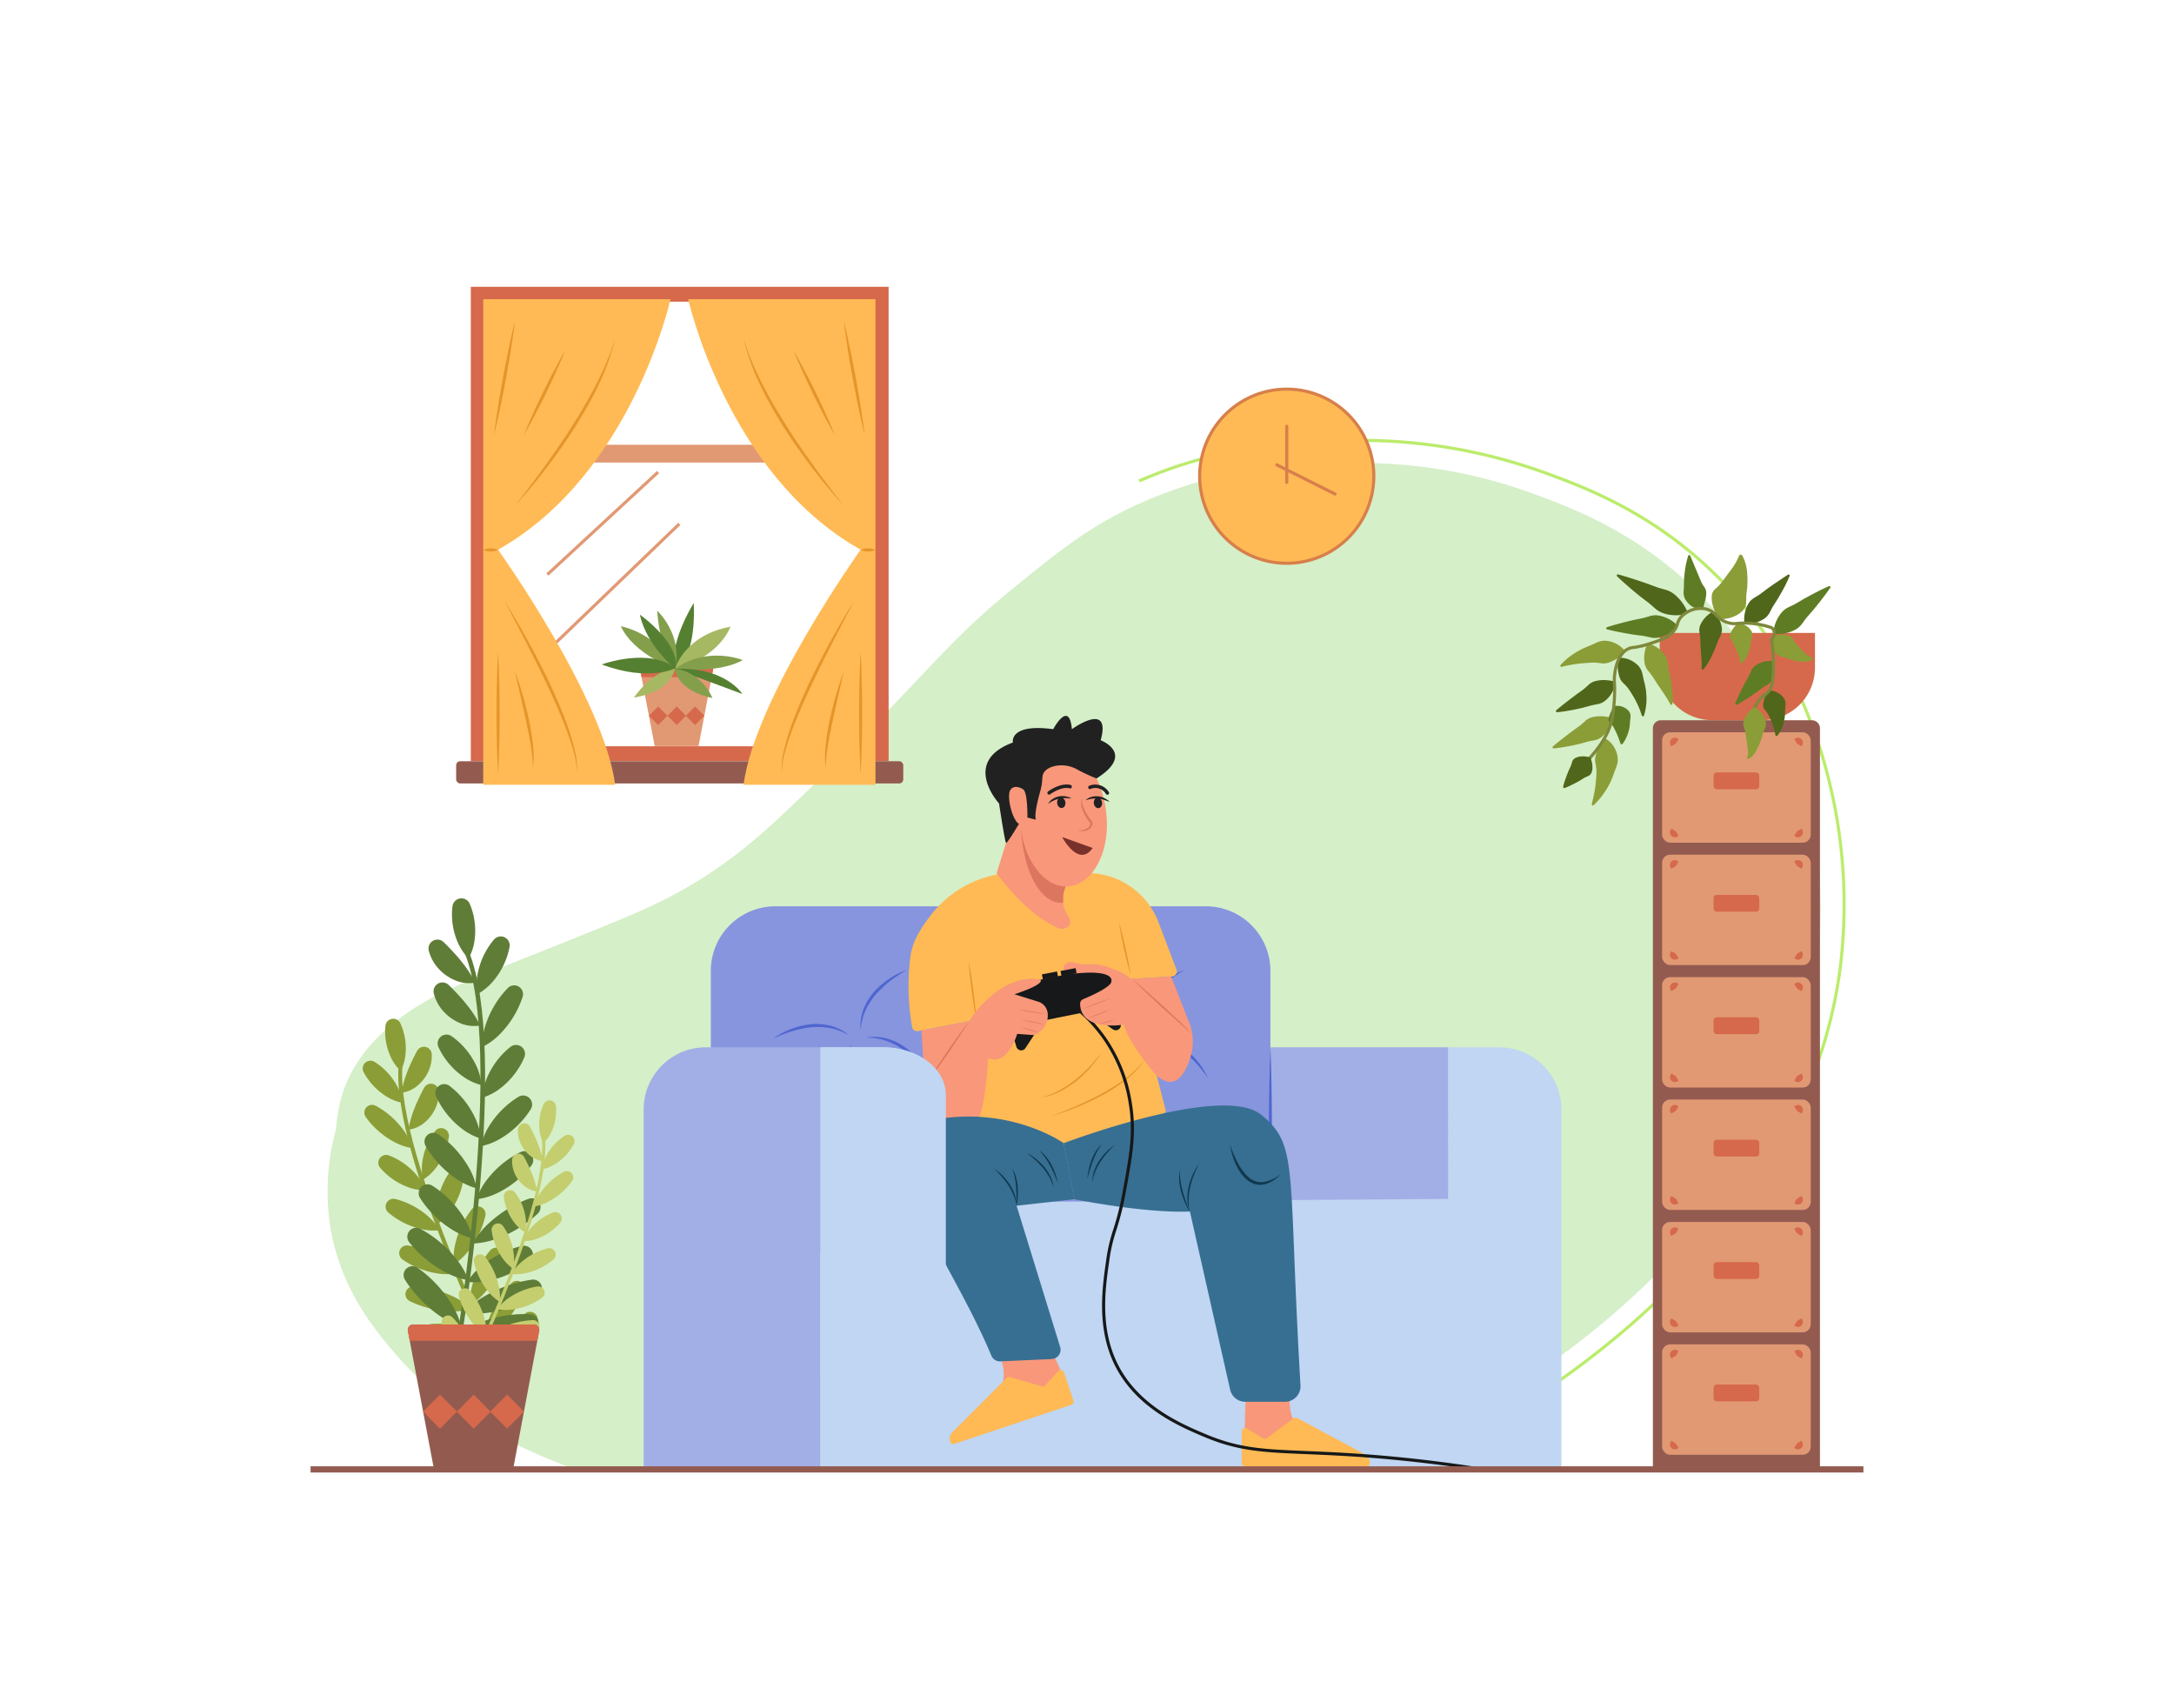 <svg xmlns="http://www.w3.org/2000/svg" data-name="Layer 1" viewBox="0 0 700 550" id="boy-playing-video-game"><path fill="#d5efc8" d="M427.841,473.656c16.25-5.08,30.83-10.27,48.37-20.12,18.09-10.16,98.45-58.51,108.9-142.19a159.615,159.615,0,0,0-6.66-68.16c-3.23-9.47-9.93-28.49-26.84-47.3-20.7-23.04-44.32-31.97-58.17-37.02-29.14-10.63-53.58-10.07-65.22-9.69-12.56.41-34.73,1.33-59.93,12.34-16.44,7.18-26.66,15.37-41.72,27.61-23.86,19.41-27,27.49-68.74,67.57-11.46,11-20.88,19.67-35.26,28.21-9.97,5.92-18.03,9.23-32.9,15.27-36.55,14.85-46.957,17.857-58.917,26.217-23.26,16.27-21.753,34.013-22.753,37.833a75.127,75.127,0,0,0-1.77,29.97c3.05,20.07,13.86,33.19,20.57,41.13a113.098,113.098,0,0,0,32.9,26.44,210.247,210.247,0,0,0,26.96,11.89Z"></path><path fill="#bbec6c" d="M479.432,459.47l-.49-.871C502.843,445.172,581.64,394.839,592.121,310.863a166.329,166.329,0,0,0-6.914-70.772c-2.977-8.731-9.948-29.178-27.848-49.096C535.438,166.604,510.414,157.476,496.969,152.573a174.055,174.055,0,0,0-67.747-10.068c-12.425.404-35.551,1.156-62.243,12.811l-.4-.916c26.868-11.731,51.009-12.517,62.61-12.895a175.025,175.025,0,0,1,68.122,10.129c13.526,4.934,38.704,14.117,60.792,38.693C576.139,210.396,583.157,230.979,586.154,239.768a167.399,167.399,0,0,1,6.959,71.218C582.574,395.428,503.436,445.987,479.432,459.47Z"></path><path fill="#935b50" d="M532.208,234.481V472.416H586V234.481a2.581,2.581,0,0,0-2.581-2.581H534.789A2.581,2.581,0,0,0,532.208,234.481Z"></path><rect width="47.855" height="35.543" x="535.176" y="275.186" fill="#e19974" rx="2.581"></rect><rect width="47.855" height="35.543" x="535.176" y="235.772" fill="#e19974" rx="2.581"></rect><path fill="#d6694b" d="M579.992 266.804a1.595 1.595 0 11-2.253 2.253 9.559 9.559 0 00.561-.898 2.028 2.028 0 01.325-.469C578.867 267.444 579.181 267.372 579.992 266.804zM577.739 238.029a1.595 1.595 0 112.253 2.253 9.543 9.543 0 00-.898-.561 2.03 2.03 0 01-.469-.325C578.379 239.154 578.306 238.84 577.739 238.029zM538.216 240.283a1.595 1.595 0 112.253-2.253 9.542 9.542 0 00-.561.898 2.031 2.031 0 01-.325.469C539.341 239.642 539.027 239.715 538.216 240.283zM540.469 269.057a1.595 1.595 0 11-2.253-2.253 9.487 9.487 0 00.898.561 2.027 2.027 0 01.469.325C539.829 267.932 539.902 268.246 540.469 269.057zM579.992 306.219a1.595 1.595 0 11-2.253 2.253 9.559 9.559 0 00.561-.898 2.029 2.029 0 01.325-.469C578.867 306.859 579.181 306.786 579.992 306.219zM577.739 277.444a1.595 1.595 0 112.253 2.253 9.543 9.543 0 00-.898-.561 2.03 2.03 0 01-.469-.325C578.379 278.569 578.306 278.255 577.739 277.444zM538.216 279.697a1.595 1.595 0 112.253-2.253 9.556 9.556 0 00-.561.898 2.029 2.029 0 01-.325.469C539.341 279.057 539.027 279.13 538.216 279.697zM540.469 308.472a1.595 1.595 0 11-2.253-2.253 9.541 9.541 0 00.898.561 2.03 2.03 0 01.469.325C539.829 307.347 539.902 307.661 540.469 308.472z"></path><rect width="47.855" height="35.543" x="535.176" y="314.601" fill="#e19974" rx="2.581"></rect><rect width="47.855" height="35.543" x="535.176" y="354.016" fill="#e19974" rx="2.581"></rect><rect width="47.855" height="35.543" x="535.176" y="393.431" fill="#e19974" rx="2.581"></rect><rect width="47.855" height="35.543" x="535.176" y="432.846" fill="#e19974" rx="2.581"></rect><rect width="14.713" height="5.421" x="551.747" y="248.703" fill="#d6694b" rx="1"></rect><rect width="14.713" height="5.421" x="551.747" y="327.533" fill="#d6694b" rx="1"></rect><rect width="14.713" height="5.421" x="551.747" y="366.948" fill="#d6694b" rx="1"></rect><rect width="14.713" height="5.421" x="551.747" y="445.778" fill="#d6694b" rx="1"></rect><rect width="14.713" height="5.421" x="551.747" y="406.363" fill="#d6694b" rx="1"></rect><rect width="14.713" height="5.421" x="551.747" y="288.118" fill="#d6694b" rx="1"></rect><path fill="#d6694b" d="M579.992 345.633a1.595 1.595 0 11-2.253 2.253 9.546 9.546 0 00.561-.898 2.028 2.028 0 01.325-.469C578.867 346.274 579.181 346.201 579.992 345.633zM577.739 316.859a1.595 1.595 0 112.253 2.253 9.489 9.489 0 00-.898-.561 2.027 2.027 0 01-.469-.325C578.379 317.984 578.306 317.67 577.739 316.859zM538.216 319.112a1.595 1.595 0 112.253-2.253 9.556 9.556 0 00-.561.898 2.028 2.028 0 01-.325.469C539.341 318.472 539.027 318.545 538.216 319.112zM540.469 347.887a1.595 1.595 0 11-2.253-2.253 9.541 9.541 0 00.898.561 2.03 2.03 0 01.469.325C539.829 346.762 539.902 347.076 540.469 347.887zM579.992 385.048a1.595 1.595 0 11-2.253 2.253 9.559 9.559 0 00.561-.898 2.028 2.028 0 01.325-.469C578.867 385.689 579.181 385.616 579.992 385.048zM577.739 356.274a1.595 1.595 0 112.253 2.253 9.543 9.543 0 00-.898-.561 2.03 2.03 0 01-.469-.325C578.379 357.399 578.306 357.085 577.739 356.274zM538.216 358.527a1.595 1.595 0 112.253-2.253 9.543 9.543 0 00-.561.898 2.031 2.031 0 01-.325.469C539.341 357.887 539.027 357.959 538.216 358.527zM540.469 387.302a1.595 1.595 0 11-2.253-2.253 9.487 9.487 0 00.898.561 2.026 2.026 0 01.469.325C539.829 386.177 539.902 386.491 540.469 387.302zM579.992 463.878a1.595 1.595 0 11-2.253 2.253 9.559 9.559 0 00.561-.898 2.028 2.028 0 01.325-.469C578.867 464.518 579.181 464.446 579.992 463.878zM577.739 435.104a1.595 1.595 0 112.253 2.253 9.524 9.524 0 00-.898-.561 2.023 2.023 0 01-.469-.325C578.379 436.228 578.306 435.915 577.739 435.104zM538.216 437.357a1.595 1.595 0 112.253-2.253 9.556 9.556 0 00-.561.898 2.028 2.028 0 01-.325.469C539.341 436.717 539.027 436.789 538.216 437.357zM540.469 466.131A1.595 1.595 0 11538.216 463.878a9.523 9.523 0 00.898.561 2.023 2.023 0 01.469.325C539.829 465.007 539.902 465.32 540.469 466.131zM579.992 424.463a1.595 1.595 0 11-2.253 2.253 9.543 9.543 0 00.561-.898 2.03 2.03 0 01.325-.469C578.867 425.104 579.181 425.031 579.992 424.463zM577.739 395.689a1.595 1.595 0 112.253 2.253 9.544 9.544 0 00-.898-.561 2.026 2.026 0 01-.469-.325C578.379 396.814 578.306 396.5 577.739 395.689zM538.216 397.942a1.595 1.595 0 112.253-2.253 9.556 9.556 0 00-.561.898 2.025 2.025 0 01-.325.469C539.341 397.302 539.027 397.374 538.216 397.942zM540.469 426.716a1.595 1.595 0 11-2.253-2.253 9.541 9.541 0 00.898.561 2.03 2.03 0 01.469.325C539.829 425.592 539.902 425.905 540.469 426.716z"></path><path fill="#8795de" d="M249.675,291.792H388.252a20.803,20.803,0,0,1,20.803,20.803v90.089a0,0,0,0,1,0,0H228.872a0,0,0,0,1,0,0V312.595A20.803,20.803,0,0,1,249.675,291.792Z"></path><rect width="57.298" height="57.298" x="409.055" y="337.198" fill="#a2aee6"></rect><path fill="#4f66d0" d="M409.055 337.198c.206 4.775.303 9.55.383 14.324.082 4.775.075 9.55.117 14.324-.039 4.775-.035 9.55-.115 14.325l-.14 7.162c-.083 2.387-.132 4.775-.245 7.162-.113-2.387-.162-4.775-.245-7.162l-.139-7.162c-.08-4.775-.076-9.55-.115-14.325.042-4.775.034-9.55.117-14.324C408.752 346.748 408.849 341.973 409.055 337.198zM381.61 312.248c-.943.526-1.871 1.062-2.755 1.669a31.167 31.167 0 00-2.613 1.842 33.859 33.859 0 00-4.646 4.305 22.631 22.631 0 00-3.428 5.26l-.602 1.463c-.181.495-.277 1.017-.426 1.526l-.224.768-.117.789c-.071.529-.154 1.06-.246 1.596a15.475 15.475 0 01.902-6.434 18.731 18.731 0 013.387-5.626 25.134 25.134 0 014.955-4.272A24.631 24.631 0 01381.61 312.248zM389.034 347.221c-.613-.889-1.234-1.762-1.923-2.584a31.185 31.185 0 00-2.082-2.426 33.852 33.852 0 00-4.727-4.216 22.632 22.632 0 00-5.562-2.913l-1.513-.46c-.51-.133-1.038-.179-1.56-.279l-.786-.15-.797-.041c-.533-.02-1.07-.053-1.612-.094a15.474 15.474 0 016.491.288 18.73 18.73 0 015.922 2.838 25.131 25.131 0 014.723 4.527A24.63 24.63 0 01389.034 347.221zM338.365 334.433a24.632 24.632 0 015.714-3.077 25.132 25.132 0 016.349-1.577 18.73 18.73 0 016.548.484 15.476 15.476 0 015.774 2.979c-.491-.234-.973-.473-1.445-.721l-.712-.36-.756-.261c-.502-.173-.983-.396-1.492-.534l-1.542-.353a22.632 22.632 0 00-6.274-.239 33.854 33.854 0 00-6.198 1.306 31.154 31.154 0 00-3.013 1.069C340.313 333.519 339.339 333.967 338.365 334.433zM362.628 360.693a24.635 24.635 0 01-2.521-5.98A25.132 25.132 0 01359.14 348.243a18.726 18.726 0 011.104-6.473 15.474 15.474 0 013.514-5.465c-.28.467-.563.924-.855 1.37l-.427.674-.332.728c-.22.483-.487.941-.673 1.435l-.498 1.501a22.63 22.63 0 00-.834 6.223 33.854 33.854 0 00.712 6.294 31.198 31.198 0 00.778 3.101C361.902 358.668 362.257 359.679 362.628 360.693zM292.137 312.248c-.943.526-1.871 1.062-2.755 1.669a31.148 31.148 0 00-2.613 1.842 33.851 33.851 0 00-4.646 4.305 22.634 22.634 0 00-3.428 5.26l-.602 1.463c-.181.495-.277 1.017-.426 1.526l-.224.768-.117.789c-.071.529-.154 1.06-.246 1.596a15.473 15.473 0 01.902-6.434 18.728 18.728 0 013.387-5.626 25.136 25.136 0 014.955-4.272A24.634 24.634 0 01292.137 312.248zM299.562 347.221c-.613-.889-1.234-1.762-1.923-2.584a31.158 31.158 0 00-2.082-2.426 33.846 33.846 0 00-4.727-4.216 22.63 22.63 0 00-5.562-2.913l-1.513-.46c-.51-.133-1.039-.179-1.56-.279l-.786-.15-.797-.041c-.533-.02-1.07-.053-1.612-.094a15.475 15.475 0 016.491.288 18.73 18.73 0 015.922 2.838 25.131 25.131 0 014.723 4.527A24.639 24.639 0 01299.562 347.221zM248.893 334.433a24.631 24.631 0 015.714-3.077 25.134 25.134 0 016.349-1.577 18.73 18.73 0 016.549.484 15.476 15.476 0 015.774 2.979c-.491-.234-.973-.473-1.445-.721l-.712-.36-.756-.261c-.502-.173-.983-.396-1.492-.534l-1.542-.353a22.632 22.632 0 00-6.274-.239 33.855 33.855 0 00-6.198 1.306 31.144 31.144 0 00-3.013 1.069C250.84 333.519 249.867 333.967 248.893 334.433zM273.156 360.693a24.634 24.634 0 01-2.521-5.98 25.131 25.131 0 01-.968-6.47 18.729 18.729 0 011.104-6.473 15.476 15.476 0 013.514-5.465c-.28.467-.563.924-.855 1.37l-.427.674-.332.728c-.22.483-.487.941-.673 1.435l-.498 1.501a22.64 22.64 0 00-.834 6.223 33.853 33.853 0 00.712 6.294 31.193 31.193 0 00.778 3.101C272.43 358.668 272.784 359.679 273.156 360.693z"></path><path fill="#a2aee6" d="M227.271,337.198H264.188a0,0,0,0,1,0,0v136.218a0,0,0,0,1,0,0H207.25a0,0,0,0,1,0,0V357.218A20.02,20.02,0,0,1,227.271,337.198Z"></path><path fill="#c0d6f2" d="M304.549,473.416H264.188v-136.218h20.341a20.02,20.02,0,0,1,20.02,20.02v29.905l161.852-1.107-.048-48.819h16.377a20.02,20.02,0,0,1,20.02,20.02V473.416Z"></path><circle cx="414.318" cy="153.324" r="28.034" fill="#ffba55"></circle><path fill="#d77f4a" d="M414.318,181.859a28.534,28.534,0,1,1,28.533-28.534A28.567,28.567,0,0,1,414.318,181.859Zm0-56.068a27.534,27.534,0,1,0,27.533,27.534A27.565,27.565,0,0,0,414.318,125.79Z"></path><path fill="#d77f4a" d="M414.318,155.825a.5.5,0,0,1-.5-.5V137.248a.5.5,0,0,1,1,0v18.077A.5.5,0,0,1,414.318,155.825Z"></path><path fill="#d77f4a" d="M429.872,159.565a.499.499,0,0,1-.225-.053l-18.757-9.407a.5.5,0,0,1,.449-.895l18.757,9.407a.5.5,0,0,1-.225.947Z"></path><path fill="#f9977a" d="M401.139,449.108s-1.027,19.717.581,20.234,41.154,1.033,33.768-1.919l-12.2-4.148a11.726,11.726,0,0,1-7.895-9.957l-.653-6.66Z"></path><path fill="#ffba55" d="M441.08 471.13v-.078a3.237 3.237 0 00-1.78-2.89l-21.705-11.643a1.079 1.079 0 00-1.348.315l-8.075 6.01a1.079 1.079 0 01-1.418.277l-5.3-3.18a1.079 1.079 0 00-1.634.925v10.264a1.079 1.079 0 001.079 1.079h39.102A1.079 1.079 0 00441.08 471.13zM323.44 281.195a35.173 35.173 0 00-23.828 13.605c-3.012 3.899-5.709 8.048-6.437 12.92a75.047 75.047 0 00.511 22.898 1.641 1.641 0 001.926 1.355l18.763-3.608.981 32.572s42.971 22.369 60.042-3.139L364.515 315.149l12.872-.746a1.635 1.635 0 001.434-2.213l-5.726-15.07a24.688 24.688 0 00-19.253-15.752q-.396-.06-.784-.107l-11.213-1.362z"></path><path fill="#e6952a" d="M314.375 328.364c-.319-1.561-.578-3.129-.828-4.698-.252-1.569-.455-3.145-.684-4.717-.186-1.578-.395-3.153-.559-4.734-.164-1.581-.319-3.163-.413-4.753.319 1.56.578 3.129.829 4.698.25 1.57.455 3.145.683 4.717.184 1.578.396 3.153.558 4.734C314.125 325.192 314.279 326.774 314.375 328.364zM364.018 313.844c-.42-1.387-.783-2.788-1.136-4.19-.354-1.402-.661-2.815-.994-4.221-.29-1.416-.603-2.827-.871-4.248-.268-1.421-.527-2.844-.727-4.28.421 1.387.783 2.788 1.137 4.19.353 1.402.662 2.814.993 4.222.288 1.417.603 2.827.87 4.249C363.558 310.985 363.817 312.408 364.018 313.844zM334.921 353.414a23.234 23.234 0 005.946-2.24 34.008 34.008 0 005.305-3.479 42.341 42.341 0 004.672-4.312c.748-.755 1.408-1.592 2.12-2.384l2.003-2.497q-.874 1.341-1.792 2.662c-.674.831-1.303 1.703-2.02 2.501a30.729 30.729 0 01-2.229 2.323c-.76.761-1.588 1.447-2.416 2.135a31.09 31.09 0 01-5.456 3.426A19.038 19.038 0 01334.921 353.414zM338.086 359.494c1.449-.503 2.876-1.063 4.294-1.641 1.423-.565 2.837-1.152 4.235-1.775 2.801-1.229 5.571-2.536 8.235-4.032a55.115 55.115 0 007.705-4.928l.914-.688.858-.755a18.705 18.705 0 001.673-1.557c.515-.56 1.081-1.082 1.557-1.678l1.366-1.847a24.919 24.919 0 01-6.109 6.854 51.168 51.168 0 01-7.703 5.076 81.795 81.795 0 01-8.333 3.939A83.86 83.86 0 01338.086 359.494z"></path><path fill="#376f92" d="M342.499,368.065s51.016-19.36,63.574-9.157c12.256,9.958,8.528,16.816,12.669,87.115a5.005,5.005,0,0,1-4.991,5.302H400.968a5,5,0,0,1-4.853-3.797l-12.986-57.474s-11.777.939-37.229-3.937Z"></path><path fill="#161819" d="M479.037,473.909c-10.373-1.706-21.02-3.066-31.646-4.043-11.284-1.036-19.948-1.396-26.91-1.686-13.562-.563-21.749-.903-32.758-5.552-8.051-3.399-23.035-9.727-29.545-24.741-4.985-11.501-3.234-23.598-1.956-32.43a52.13,52.13,0,0,1,2.244-9.605,92.01,92.01,0,0,0,3.166-12.935c2.029-11.127,3.369-18.478,1.792-27.705a49.388,49.388,0,0,0-8.078-20.439,47.963,47.963,0,0,0-14.728-13.777l.518-.855a48.984,48.984,0,0,1,15.032,14.062,50.376,50.376,0,0,1,8.242,20.842c1.606,9.401.254,16.821-1.794,28.053a92.955,92.955,0,0,1-3.197,13.056,51.369,51.369,0,0,0-2.207,9.446c-1.262,8.716-2.989,20.649,1.884,31.89,6.351,14.648,21.095,20.874,29.016,24.218,10.843,4.578,18.503,4.896,32.41,5.475,6.974.29,15.651.65,26.961,1.688,10.649.979,21.32,2.342,31.716,4.053Z"></path><path fill="#f9977a" d="M335.946,429.402s10.571,21.148,9.102,22.297-44.232,15.663-37.705,9.787l11.059-8.953a12.947,12.947,0,0,0,4.381-13.33l-1.864-7.15Z"></path><path fill="#161819" d="M360.895,329.918l-.471-6.257.113-.023-.519-5.591c-.821-4.33-5.328-6.567-9.536-5.72l-19.927,4.009a7.984,7.984,0,0,0-6.133,9.372l.949,5.005,1.895,6.293a1.612,1.612,0,0,0,2.905.445l5.863-8.883,14.14-2.845,8.183,5.712A1.632,1.632,0,0,0,360.895,329.918Z"></path><path fill="#10394f" d="M351.683 380.713a11.434 11.434 0 01.581-3.596 14.588 14.588 0 011.59-3.302 18.385 18.385 0 012.287-2.854 16.293 16.293 0 012.798-2.325 30.033 30.033 0 00-4.627 5.473 19.727 19.727 0 00-1.656 3.151A17.371 17.371 0 00351.683 380.713zM354.967 368.313a10.94 10.94 0 00-1.732 2.505 24.139 24.139 0 00-1.243 2.777c-.38.943-.677 1.919-1 2.889l-.868 2.957c.041-.515.116-1.025.173-1.541l.29-1.524a21.404 21.404 0 01.897-2.978 14.919 14.919 0 011.391-2.792A7.604 7.604 0 01354.967 368.313zM383.027 390.092a13.137 13.137 0 01-.718-4.04 17.764 17.764 0 01.445-4.103 22.935 22.935 0 011.34-3.895 18.902 18.902 0 012.067-3.541 35.129 35.129 0 00-1.681 3.703 27.428 27.428 0 00-1.196 3.856 20.103 20.103 0 00-.558 3.983A19.024 19.024 0 00383.027 390.092z"></path><path fill="#10394f" d="M380.059,376.729a12.024,12.024,0,0,0,.056,3.437,26.234,26.234,0,0,0,.702,3.364c.281,1.114.659,2.201,1.014,3.299l1.196,3.264c-.298-.5-.564-1.017-.849-1.527l-.738-1.585a24.892,24.892,0,0,1-1.149-3.31,17.176,17.176,0,0,1-.591-3.464A8.716,8.716,0,0,1,380.059,376.729Z"></path><path fill="#f9977a" d="M296.69,331.765l1.167,18.393c.54,7.38,2,12.928,6.75,11.43l10.705-2.094-2.18-30.891Z"></path><path fill="#f9977a" d="M300.902 360.478L299.033 347.737l14.099-20.551s9.565-14.128 21.788-11.773c0 0 2.354 1.16-8.279 4.709l7.603 2.363a4.422 4.422 0 013.125 4.149 6.634 6.634 0 01-4.551 6.634l-5.291-.392s-3.145 10.726-9.326 7.718c0 0-.774 14.318-2.889 18.899zM377.093 314.403l-12.872.746c-2.001-1.832-5.907-3.289-8.488-4.108a13.315 13.315 0 00-4.612-.602 12.944 12.944 0 01-5.277-.535 2.787 2.787 0 00-2.95.725 2.501 2.501 0 00.031 3.215c16.695-2.355 14.912 2.158 14.912 2.158 0 1.754-6.606 4.673-9.083 5.706a1.577 1.577 0 00-.968 1.474c.15 9.115 14.074 6.718 14.074 6.718 1.472 5.854 10.179 16.057 10.179 16.057 6.274 5.784 9.647-.205 11.329-5.804a16.947 16.947 0 00-.972-12.186z"></path><path fill="#dd765e" d="M327.325 324.954c1.69.175 3.365.441 5.041.7 1.671.287 3.344.567 5.002.939-1.69-.174-3.365-.441-5.041-.7C330.656 325.605 328.983 325.325 327.325 324.954zM328.699 328.364c1.351.158 2.684.408 4.018.65 1.329.27 2.66.532 3.972.887-1.351-.157-2.683-.407-4.018-.65C331.342 328.981 330.012 328.718 328.699 328.364zM328.699 330.718c.992.184 1.959.457 2.927.724.961.293 1.923.579 2.86.956-.993-.183-1.959-.457-2.927-.724C330.598 331.381 329.636 331.094 328.699 330.718zM348.312 324.954c1.535-.702 3.104-1.317 4.67-1.939 1.576-.596 3.15-1.199 4.757-1.714-1.535.703-3.104 1.317-4.67 1.939C351.493 323.835 349.919 324.438 348.312 324.954zM350.124 327.895c1.233-.583 2.5-1.08 3.764-1.583 1.274-.477 2.546-.961 3.851-1.358-1.233.584-2.5 1.08-3.764 1.583C352.7 327.014 351.429 327.498 350.124 327.895zM353.931 329.713c.808-.321 1.641-.553 2.472-.791.838-.211 1.674-.43 2.535-.558-.808.322-1.641.553-2.472.791C355.628 329.366 354.792 329.584 353.931 329.713zM364.515 315.149c1.706 1.411 3.371 2.865 5.031 4.326l4.933 4.433 4.848 4.526c1.6 1.526 3.195 3.058 4.748 4.635-1.707-1.41-3.372-2.865-5.032-4.326l-4.932-4.434-4.847-4.527C367.663 318.257 366.069 316.725 364.515 315.149zM299.033 347.737c.989-1.64 2.027-3.247 3.073-4.848 1.045-1.602 2.13-3.176 3.193-4.766l3.297-4.694c1.118-1.552 2.243-3.099 3.418-4.611-.988 1.641-2.027 3.247-3.072 4.848l-3.193 4.765c-1.1 1.564-2.179 3.143-3.297 4.694C301.333 344.677 300.207 346.224 299.033 347.737z"></path><path fill="#f9977a" d="M324.487,269.654,320.886,281.16s9.095,12.957,19.789,17.632a2.98,2.98,0,0,0,3.445-.678c.931-1.073.444-2.155-.481-3.648a9.247,9.247,0,0,1-.945-7.768l.886-2.688-14.308-20.753Z"></path><path fill="#dd765e" d="M329.272,263.258s-.453,4.386-.42,4.869c.812,11.717,5.793,23.069,13.456,22.538.049-.003-.003-2.453.046-2.457a9.147,9.147,0,0,1,.35-1.537l.877-2.66Z"></path><path fill="#f9977a" d="M356.347,263.214c.812,11.717-4.742,21.646-12.405,22.177s-14.533-8.537-15.345-20.254,4.912-20.485,12.405-22.177C349.315,241.084,355.536,251.497,356.347,263.214Z"></path><path fill="#f9977a" d="M332.172,258.264c.934,3.601.08,6.938-1.909,7.454s-4.357-1.985-5.291-5.586-2.034-7.071-.046-7.587S331.238,254.664,332.172,258.264Z"></path><ellipse cx="341.719" cy="258.467" fill="#212121" rx="1.333" ry="1.697" transform="rotate(-8.541 341.726 258.474)"></ellipse><ellipse cx="353.523" cy="258.515" fill="#212121" rx="1.333" ry="1.697" transform="rotate(-8.541 353.523 258.515)"></ellipse><path fill="#212121" d="M337.936 255.826a.559.559 0 01-.466-.992c.162-.121 4.001-2.951 7.244-2.096a.559.559 0 11-.285 1.081c-2.728-.718-6.254 1.884-6.289 1.911A.562.562 0 01337.936 255.826zM356.687 255.867a.56.56 0 01-.599-.238 3.937 3.937 0 00-4.916-1.614.559.559 0 01-.452-1.023 5.132 5.132 0 016.303 2.025.56.56 0 01-.337.85z"></path><path fill="#dd765e" d="M348.366,256.831a6.908,6.908,0,0,0,.672,3.495,16.473,16.473,0,0,0,1.779,3.109l.577.714a1.569,1.569,0,0,1,.389,1.09,2.479,2.479,0,0,1-1.105,1.762,4.156,4.156,0,0,1-3.726.294,4.649,4.649,0,0,0,3.349-.775,1.957,1.957,0,0,0,.741-1.305.833.833,0,0,0-.248-.591c-.18-.218-.4-.459-.595-.709a12.318,12.318,0,0,1-1.724-3.356A5.61,5.61,0,0,1,348.366,256.831Z"></path><path fill="#212121" d="M337.447 258.838a4.441 4.441 0 011.444-1.546 5.564 5.564 0 011.979-.854 5.802 5.802 0 012.15-.054 5.734 5.734 0 011.993.695c-.706-.046-1.372-.128-2.038-.115a8.906 8.906 0 00-1.946.202 8.157 8.157 0 00-1.847.628A10.171 10.171 0 00337.447 258.838zM349.529 257.671a4.441 4.441 0 011.834-1.055 5.564 5.564 0 012.142-.237 5.804 5.804 0 012.071.578 5.732 5.732 0 011.701 1.248c-.662-.251-1.274-.525-1.914-.707a8.905 8.905 0 00-1.92-.377 8.158 8.158 0 00-1.95.059A10.173 10.173 0 00349.529 257.671z"></path><path fill="#212121" d="M334.843,255.121c-.827,2.972-1.82,7.197-1.306,8.803l-2.72-.705s.102-6.8-1.021-8.656c-.456-.753-3.409-2.221-4.552-.063s.781,9.728,2.867,10.731c0,0-3.782,6.355-4.166,6.158s-2.263-12.705-2.263-12.705-12.334-13.402,4.456-19.62c0,0-1.319-6.206,12.983-4.286,0,0,5.139-9.645,6.012.002,0,0,12.831-9.323,9.267,3.567,0,0,11.336,4.272-1.332,12.296a59.613,59.613,0,0,1-6.05-2.797,10.287,10.287,0,0,0-7.635-1.149c-1.98.512-3.717,1.603-3.762,3.851A18.538,18.538,0,0,1,334.843,255.121Z"></path><path fill="#77312a" d="M341.995,269.504s5.261,10.034,9.837,3.526"></path><path fill="#376f92" d="M322.106,438.314l16.519-.745a3,3,0,0,0,2.732-3.881L327.325,388.21l18.575-2.093-3.401-18.052s-16.828-12.027-41.598-7.587c-27.223,4.88,3.79,41.241,18.302,75.983A2.999,2.999,0,0,0,322.106,438.314Z"></path><path fill="#10394f" d="M327.325,388.21a17.379,17.379,0,0,0-.993-3.446,19.736,19.736,0,0,0-1.674-3.142A30.027,30.027,0,0,0,320,376.175a16.29,16.29,0,0,1,2.812,2.309,18.38,18.38,0,0,1,2.303,2.84,14.59,14.59,0,0,1,1.609,3.293A11.435,11.435,0,0,1,327.325,388.21Z"></path><path fill="#10394f" d="M325.756 376.175a7.601 7.601 0 011.374 2.783 14.921 14.921 0 01.563 3.068 21.381 21.381 0 01.036 3.11l-.144 1.545c-.088.511-.157 1.022-.26 1.528l-.015-3.082c-.042-1.022-.057-2.041-.16-3.053a24.153 24.153 0 00-.425-3.013A10.935 10.935 0 00325.756 376.175zM339.257 382.32a17.383 17.383 0 00-1.386-3.308 19.729 19.729 0 00-2.028-2.926 30.027 30.027 0 00-5.259-4.869 16.282 16.282 0 013.061 1.967 18.371 18.371 0 012.618 2.553 14.589 14.589 0 011.98 3.084A11.43 11.43 0 01339.257 382.32zM334.486 370.412a7.603 7.603 0 012.356 2.022 14.913 14.913 0 011.721 2.602 21.408 21.408 0 011.253 2.846l.473 1.477c.12.504.257 1.002.36 1.508l-1.222-2.829c-.439-.924-.852-1.855-1.344-2.745a24.122 24.122 0 00-1.573-2.605A10.938 10.938 0 00334.486 370.412z"></path><rect width="4.949" height="1.693" x="341.588" y="312.151" fill="#161819" transform="rotate(-10.753 344.063 312.997)"></rect><rect width="4.949" height="1.693" x="335.601" y="313.232" fill="#161819" transform="rotate(-10.753 338.075 314.079)"></rect><path fill="#10394f" d="M293.838 379.441a8.324 8.324 0 005.366-3.404 14.413 14.413 0 001.584-2.847l.596-1.564c.17-.536.338-1.076.553-1.618.005.574-.035 1.149-.075 1.729-.092.569-.2 1.142-.337 1.709a10.069 10.069 0 01-1.518 3.185 7.365 7.365 0 01-2.729 2.295A5.598 5.598 0 01293.838 379.441zM396.078 368.636a43.098 43.098 0 002.341 5.5 16.821 16.821 0 003.407 4.694 6.115 6.115 0 005.126 1.725 13.135 13.135 0 005.327-2.387 10.631 10.631 0 01-5.194 3.156 6.082 6.082 0 01-3.185-.131 7.676 7.676 0 01-2.742-1.619 14.837 14.837 0 01-3.441-5.104A22.899 22.899 0 01396.078 368.636z"></path><path fill="#ffba55" d="M305.931,464.275l-.023-.07a3.041,3.041,0,0,1,.848-3.161l17.406-17.417a1.148,1.148,0,0,1,1.392-.152l9.574,2.781a1.15,1.15,0,0,0,1.448-.209l4.15-4.555a1.098,1.098,0,0,1,1.85.302l3.075,9.191a1.059,1.059,0,0,1-.715,1.314l-37.641,12.595A1.059,1.059,0,0,1,305.931,464.275Z"></path><path fill="#c0d6f2" d="M304.549,441.278H264.188v-104.08h20.341c11.057,0,20.02,6.849,20.02,15.297v88.783Z"></path><path fill="#8b9d36" d="M164.664,446.758c-.374-.737-37.379-74.073-35.084-103.573l-1.237-.095c-2.322,29.846,33.68,101.207,35.214,104.23Z"></path><path fill="#8b9d36" d="M129 344.802a14.511 14.511 0 001.567-5.376 19.365 19.365 0 00-.169-5.087 19.029 19.029 0 00-1.483-4.868l-.023-.048a2.529 2.529 0 00-4.781.797l-.006.053a19.031 19.031 0 00.177 5.086 19.362 19.362 0 001.491 4.866A14.511 14.511 0 00129 344.802zM131.532 363.721a9.885 9.885 0 005.25-2.366 13.001 13.001 0 003.385-4.448 11.869 11.869 0 001.098-5.636l-.004-.064a2.503 2.503 0 00-4.697-.968q-.051.092-.102.185c-.724 1.329-1.313 2.585-1.932 3.899a44.976 44.976 0 00-1.69 4.19A29.465 29.465 0 00131.532 363.721zM129.275 351.825a9.885 9.885 0 005.25-2.366 13.001 13.001 0 003.385-4.448 11.869 11.869 0 001.098-5.636l-.004-.064a2.503 2.503 0 00-4.697-.968q-.051.092-.102.185c-.724 1.329-1.313 2.585-1.932 3.899a44.977 44.977 0 00-1.69 4.19A29.465 29.465 0 00129.275 351.825zM129.622 355.09a15.34 15.34 0 00-1.8-5.49 20.855 20.855 0 00-3.086-4.29 20.485 20.485 0 00-4.06-3.381l-.098-.06a2.506 2.506 0 00-3.521 3.285l.053.102a20.484 20.484 0 003.093 4.284 20.881 20.881 0 004.066 3.376A15.351 15.351 0 00129.622 355.09zM136.229 379.788a15.371 15.371 0 004.255-3.918 20.919 20.919 0 002.629-4.591 20.549 20.549 0 001.399-5.102q.013-.099.024-.198a2.483 2.483 0 00-4.407-1.827q-.062.078-.123.157a20.549 20.549 0 00-2.621 4.595 20.92 20.92 0 00-1.391 5.105A15.362 15.362 0 00136.229 379.788zM140.919 394.042a17.028 17.028 0 004.3-4.36 23.921 23.921 0 002.659-4.997 23.492 23.492 0 001.417-5.479q.01-.083.02-.167a2.482 2.482 0 00-4.468-1.735q-.049.068-.098.136a23.509 23.509 0 00-2.651 5 23.927 23.927 0 00-1.41 5.482A17.018 17.018 0 00140.919 394.042zM146.165 407.058a19.467 19.467 0 004.825-4.49 28.294 28.294 0 003.235-5.245 27.795 27.795 0 002.033-5.817l.027-.125a2.482 2.482 0 00-4.352-2.068l-.08.1a27.81 27.81 0 00-3.228 5.249 28.298 28.298 0 00-2.025 5.821A19.467 19.467 0 00146.165 407.058zM151.445 420.107a19.64 19.64 0 005.004-4.339 28.6 28.6 0 003.443-5.153 28.081 28.081 0 002.262-5.769l0-0a2.504 2.504 0 00-4.324-2.255h0a28.11 28.11 0 00-3.436 5.157 28.628 28.628 0 00-2.255 5.773A19.646 19.646 0 00151.445 420.107zM156.106 430.959a21.654 21.654 0 005.584-4.192 32.224 32.224 0 004.104-5.143 31.646 31.646 0 002.984-5.864l0-0a2.497 2.497 0 00-4.102-2.638h0a31.65 31.65 0 00-4.097 5.148 32.228 32.228 0 00-2.977 5.868A21.64 21.64 0 00156.106 430.959zM161.91 442.722a23.068 23.068 0 005.174-5.042 34.77 34.77 0 003.593-5.816 34.139 34.139 0 002.396-6.401l0-0a2.492 2.492 0 00-4.38-2.144h0a34.121 34.121 0 00-3.585 5.82 34.763 34.763 0 00-2.389 6.405A23.07 23.07 0 00161.91 442.722zM132.813 369.679a18.535 18.535 0 00-2.85-5.75 26.625 26.625 0 00-4.013-4.43 26.162 26.162 0 00-4.893-3.431l-.126-.066a2.482 2.482 0 00-3.18 3.609l.081.116a26.163 26.163 0 004.019 4.423 26.626 26.626 0 004.899 3.424A18.537 18.537 0 00132.813 369.679zM136.98 383.245a15.861 15.861 0 00-2.99-5.07 21.788 21.788 0 00-4.002-3.629 21.395 21.395 0 00-4.767-2.539l-.052-.019a2.518 2.518 0 00-2.786 3.967l.036.043a21.392 21.392 0 004.006 3.622 21.79 21.79 0 004.772 2.533A15.85 15.85 0 00136.98 383.245zM141.503 396.104a17.674 17.674 0 00-4.012-4.794 25.097 25.097 0 00-4.816-3.228 24.62 24.62 0 00-5.425-2.043h0a2.514 2.514 0 00-2.229 4.338h0a24.612 24.612 0 004.82 3.221 25.089 25.089 0 005.429 2.036A17.665 17.665 0 00141.503 396.104zM147.149 409.945a18.579 18.579 0 00-4.618-4.472 26.748 26.748 0 00-5.273-2.839 26.296 26.296 0 00-5.77-1.603l-.14-.02a2.482 2.482 0 00-1.792 4.464l.115.082a26.274 26.274 0 005.277 2.831 26.773 26.773 0 005.773 1.595A18.601 18.601 0 00147.149 409.945zM151.887 421.475a22.237 22.237 0 00-5.851-3.991 33.269 33.269 0 00-6.284-2.285 32.702 32.702 0 00-6.611-.994l-0 0a2.495 2.495 0 00-1.199 4.727h0a32.676 32.676 0 006.286 2.277 33.275 33.275 0 006.613.986A22.227 22.227 0 00151.887 421.475z"></path><path fill="#8b9d36" d="M156.591 431.287a19.293 19.293 0 00-5.683-3.272 27.984 27.984 0 00-5.933-1.53 27.481 27.481 0 00-6.123-.212h-0a2.506 2.506 0 00-.694 4.827h0a27.485 27.485 0 005.935 1.522 27.979 27.979 0 006.124.203A19.285 19.285 0 00156.591 431.287zM159.975 439.202a24.166 24.166 0 00-6.919-2.643 36.725 36.725 0 00-6.973-.883 36.075 36.075 0 00-7.013.448l-0.0 0a2.49 2.49 0 00-.149 4.875h0a36.097 36.097 0 006.973.875 36.726 36.726 0 007.013-.456A24.166 24.166 0 00159.975 439.202zM142.411 445.251a2.486 2.486 0 00.745 4.803h0a33.498 33.498 0 006.7-.361 32.887 32.887 0 006.495-1.677 22.124 22.124 0 006.224-3.433 22.127 22.127 0 00-6.971-1.387 32.898 32.898 0 00-6.698.369 33.496 33.496 0 00-6.495 1.685z"></path><path fill="#5f7d37" d="M146.914,432.451c.156-.935,15.437-93.94,2.777-125.442l1.321-.53c12.808,31.872-2.054,122.37-2.694,126.207Z"></path><path fill="#5f7d37" d="M150.882 308.578a16.65 16.65 0 01-3.564-5.346 22.219 22.219 0 01-1.565-5.626 21.834 21.834 0 01-.051-5.838l.008-.061a2.901 2.901 0 015.508-.772l.025.056a21.836 21.836 0 011.556 5.628 22.216 22.216 0 01.042 5.84A16.65 16.65 0 01150.882 308.578zM154.618 330.159a11.342 11.342 0 01-6.561-.783 14.918 14.918 0 01-5.235-3.705 13.619 13.619 0 01-3.141-5.792l-.018-.072a2.872 2.872 0 014.808-2.676q.087.084.175.167c1.25 1.206 2.327 2.378 3.456 3.604a51.608 51.608 0 013.291 4.005A33.808 33.808 0 01154.618 330.159zM152.997 316.361a11.342 11.342 0 01-6.561-.783 14.917 14.917 0 01-5.235-3.705 13.619 13.619 0 01-3.141-5.792l-.018-.072a2.872 2.872 0 014.808-2.676q.087.084.175.167c1.25 1.206 2.327 2.378 3.456 3.604a51.609 51.609 0 013.291 4.005A33.808 33.808 0 01152.997 316.361zM153.74 320.054a17.601 17.601 0 01.081-6.629 23.93 23.93 0 011.903-5.757 23.505 23.505 0 013.281-5.098l.086-.1a2.875 2.875 0 014.985 2.385l-.023.13a23.503 23.503 0 01-1.912 5.753 23.959 23.959 0 01-3.29 5.094A17.614 17.614 0 01153.74 320.054zM155.003 349.361a17.637 17.637 0 01-6.005-2.825 24.003 24.003 0 01-4.457-4.122 23.578 23.578 0 01-3.286-5.103q-.048-.104-.095-.208a2.849 2.849 0 014.195-3.516q.095.065.189.13a23.578 23.578 0 014.45 4.128 24.004 24.004 0 013.279 5.11A17.626 17.626 0 01155.003 349.361zM154.772 366.578a19.538 19.538 0 01-6.206-3.294 27.448 27.448 0 01-4.63-4.555A26.956 26.956 0 01140.5 353.219q-.04-.088-.079-.176a2.848 2.848 0 014.295-3.436q.077.058.154.116a26.974 26.974 0 014.622 4.561 27.454 27.454 0 013.429 5.516A19.526 19.526 0 01154.772 366.578zM153.507 382.63a22.336 22.336 0 01-6.826-3.255 32.464 32.464 0 01-5.345-4.629 31.892 31.892 0 01-4.226-5.669l-.072-.128a2.847 2.847 0 014.052-3.761l.122.082a31.909 31.909 0 015.339 4.635 32.469 32.469 0 014.218 5.675A22.337 22.337 0 01153.507 382.63zM152.216 398.73a22.534 22.534 0 01-6.97-3.029 32.816 32.816 0 01-5.541-4.456 32.22 32.22 0 01-4.461-5.537l-0-0a2.874 2.874 0 013.957-3.956h0a32.253 32.253 0 015.535 4.463 32.848 32.848 0 014.454 5.543A22.542 22.542 0 01152.216 398.73zM150.848 412.213a24.846 24.846 0 01-7.555-2.667 36.975 36.975 0 01-6.262-4.218 36.311 36.311 0 01-5.283-5.392l-0-0a2.865 2.865 0 013.583-4.298h0a36.315 36.315 0 016.256 4.226 36.978 36.978 0 015.277 5.4A24.83 24.83 0 01150.848 412.213zM148.54 427.084a26.468 26.468 0 01-7.398-3.74 39.896 39.896 0 01-5.933-5.131 39.171 39.171 0 01-4.825-6.183l-0-0a2.86 2.86 0 014.057-3.853h0a39.151 39.151 0 015.927 5.137 39.888 39.888 0 014.818 6.19A26.471 26.471 0 01148.54 427.084zM155.266 337.121a21.268 21.268 0 011.141-7.275 30.55 30.55 0 012.869-6.229 30.019 30.019 0 014.177-5.438l.115-.116a2.848 2.848 0 014.722 2.856l-.049.155a30.02 30.02 0 01-2.878 6.224 30.551 30.551 0 01-4.185 5.433A21.269 21.269 0 01155.266 337.121zM155.37 353.405a18.199 18.199 0 011.529-6.578 24.998 24.998 0 013.132-5.349 24.548 24.548 0 014.345-4.419l.051-.039a2.889 2.889 0 014.415 3.384l-.024.059a24.546 24.546 0 01-3.14 5.343 25.001 25.001 0 01-4.352 4.414A18.187 18.187 0 01155.37 353.405zM154.843 369.036a20.28 20.28 0 012.742-6.627 28.796 28.796 0 014.161-5.19 28.249 28.249 0 015.235-4.103h0a2.885 2.885 0 013.932 3.982h0a28.24 28.24 0 01-4.168 5.183 28.787 28.787 0 01-5.242 4.096A20.268 20.268 0 01154.843 369.036zM153.424 386.128a21.318 21.318 0 013.517-6.484 30.691 30.691 0 014.796-4.921 30.171 30.171 0 015.764-3.739l.146-.07a2.848 2.848 0 013.497 4.27l-.098.13a30.148 30.148 0 01-4.803 4.914 30.72 30.72 0 01-5.771 3.731A21.344 21.344 0 01153.424 386.128zM152.203 400.379a25.514 25.514 0 015.032-6.381 38.173 38.173 0 016.093-4.662 37.522 37.522 0 016.894-3.362l0-0a2.863 2.863 0 012.938 4.763h0a37.493 37.493 0 01-6.097 4.654 38.18 38.18 0 01-6.9 3.354A25.503 25.503 0 01152.203 400.379z"></path><path fill="#5f7d37" d="M150.428 412.738a22.137 22.137 0 015.095-5.537 32.109 32.109 0 015.969-3.716 31.532 31.532 0 016.63-2.338l0 0a2.876 2.876 0 012.42 5.045h0a31.537 31.537 0 01-5.973 3.707 32.103 32.103 0 01-6.634 2.329A22.127 22.127 0 01150.428 412.738zM149.447 422.567a27.728 27.728 0 016.664-5.273 42.139 42.139 0 017.329-3.365 41.393 41.393 0 017.83-1.922l0-0a2.857 2.857 0 011.84 5.285h0a41.418 41.418 0 01-7.332 3.356 42.139 42.139 0 01-7.834 1.913A27.728 27.728 0 01149.447 422.567zM170.754 423.146a2.853 2.853 0 01.837 5.513l-0.0 0a38.436 38.436 0 01-7.458 1.91 37.734 37.734 0 01-7.687.399 25.385 25.385 0 01-7.994-1.617 25.388 25.388 0 017.154-3.916 37.747 37.747 0 017.459-1.901 38.433 38.433 0 017.689-.389z"></path><path fill="#c4ce6e" d="M145.703,451.754c.307-.605,30.681-60.801,28.798-85.016l1.015-.078c1.906,24.499-27.646,83.074-28.905,85.555Z"></path><path fill="#c4ce6e" d="M174.978 368.065a11.911 11.911 0 01-1.286-4.413 15.895 15.895 0 01.139-4.176 15.619 15.619 0 011.217-3.995l.019-.04a2.076 2.076 0 013.925.654l.005.043a15.621 15.621 0 01-.145 4.174 15.893 15.893 0 01-1.224 3.994A11.911 11.911 0 01174.978 368.065zM172.899 383.595a8.114 8.114 0 01-4.31-1.942 10.672 10.672 0 01-2.778-3.651 9.742 9.742 0 01-.901-4.626l.003-.053a2.055 2.055 0 013.855-.795q.042.076.084.151c.595 1.091 1.078 2.122 1.586 3.201a36.92 36.92 0 011.387 3.439A24.187 24.187 0 01172.899 383.595zM174.752 373.83a8.113 8.113 0 01-4.31-1.942 10.671 10.671 0 01-2.778-3.651 9.742 9.742 0 01-.901-4.626l.003-.053a2.055 2.055 0 013.855-.795q.042.076.084.152c.595 1.091 1.078 2.122 1.586 3.201a36.92 36.92 0 011.387 3.439A24.186 24.186 0 01174.752 373.83zM174.467 376.51a12.592 12.592 0 011.477-4.507 17.118 17.118 0 012.533-3.521 16.815 16.815 0 013.333-2.775l.08-.049a2.057 2.057 0 012.89 2.696l-.044.084a16.814 16.814 0 01-2.538 3.516 17.14 17.14 0 01-3.337 2.771A12.601 12.601 0 01174.467 376.51zM169.044 396.782a12.617 12.617 0 01-3.493-3.216 17.171 17.171 0 01-2.158-3.769 16.867 16.867 0 01-1.148-4.188q-.01-.081-.02-.162a2.038 2.038 0 013.617-1.5q.051.064.101.129a16.867 16.867 0 012.152 3.771 17.172 17.172 0 011.142 4.19A12.609 12.609 0 01169.044 396.782zM165.194 408.483a13.977 13.977 0 01-3.529-3.579 19.635 19.635 0 01-2.183-4.102 19.283 19.283 0 01-1.163-4.497l-.016-.137a2.037 2.037 0 013.668-1.424l.08.112a19.297 19.297 0 012.176 4.104 19.64 19.64 0 011.157 4.5A13.968 13.968 0 01165.194 408.483zM160.888 419.167a15.979 15.979 0 01-3.96-3.685 23.225 23.225 0 01-2.655-4.305 22.815 22.815 0 01-1.668-4.775l-.022-.103a2.037 2.037 0 013.572-1.698l.066.082a22.827 22.827 0 012.649 4.309 23.227 23.227 0 011.662 4.778A15.979 15.979 0 01160.888 419.167zM156.554 429.878a16.121 16.121 0 01-4.107-3.562 23.475 23.475 0 01-2.826-4.229 23.049 23.049 0 01-1.857-4.735l-0-0a2.056 2.056 0 013.549-1.851h0a23.073 23.073 0 012.82 4.233 23.498 23.498 0 011.851 4.738A16.126 16.126 0 01156.554 429.878zM152.728 438.786a17.774 17.774 0 01-4.584-3.441 26.451 26.451 0 01-3.369-4.222 25.976 25.976 0 01-2.449-4.813l-0-0a2.049 2.049 0 013.367-2.165h0a25.978 25.978 0 013.363 4.226A26.453 26.453 0 01151.5 433.188 17.763 17.763 0 01152.728 438.786zM147.964 448.44a18.935 18.935 0 01-4.247-4.139 28.541 28.541 0 01-2.949-4.774 28.022 28.022 0 01-1.967-5.254l-0-0a2.046 2.046 0 013.595-1.76h0a28.007 28.007 0 012.943 4.777 28.534 28.534 0 011.961 5.258A18.937 18.937 0 01147.964 448.44zM171.848 388.485a15.215 15.215 0 012.339-4.72 21.855 21.855 0 013.294-3.636 21.475 21.475 0 014.017-2.816l.103-.054a2.037 2.037 0 012.61 2.962l-.067.096a21.475 21.475 0 01-3.299 3.631 21.856 21.856 0 01-4.021 2.811A15.216 15.216 0 01171.848 388.485zM168.427 399.621a13.02 13.02 0 012.454-4.161 17.884 17.884 0 013.285-2.979 17.562 17.562 0 013.913-2.084l.043-.016a2.066 2.066 0 012.287 3.257l-.029.035a17.559 17.559 0 01-3.289 2.973 17.885 17.885 0 01-3.917 2.079A13.01 13.01 0 01168.427 399.621zM164.715 410.176a14.508 14.508 0 013.293-3.935 20.6 20.6 0 013.953-2.65 20.208 20.208 0 014.453-1.677h0a2.064 2.064 0 011.829 3.561h0A20.203 20.203 0 01174.287 408.118a20.594 20.594 0 01-4.456 1.671A14.5 14.5 0 01164.715 410.176zM160.08 421.536a15.25 15.25 0 013.791-3.671 21.956 21.956 0 014.329-2.33 21.584 21.584 0 014.736-1.315l.115-.017a2.037 2.037 0 011.471 3.664l-.095.068a21.568 21.568 0 01-4.331 2.324 21.977 21.977 0 01-4.739 1.309A15.268 15.268 0 01160.08 421.536zM156.191 431a18.252 18.252 0 014.803-3.276 27.308 27.308 0 015.158-1.875 26.843 26.843 0 015.426-.816h0a2.048 2.048 0 01.984 3.88h0a26.822 26.822 0 01-5.159 1.869 27.313 27.313 0 01-5.428.809A18.244 18.244 0 01156.191 431z"></path><path fill="#c4ce6e" d="M152.33 439.054a15.836 15.836 0 014.665-2.686 22.969 22.969 0 014.87-1.256 22.558 22.558 0 015.026-.174h0a2.057 2.057 0 01.57 3.962h0a22.561 22.561 0 01-4.872 1.249 22.966 22.966 0 01-5.027.167A15.83 15.83 0 01152.33 439.054zM149.552 445.552a19.836 19.836 0 015.679-2.169 30.145 30.145 0 015.723-.725 29.611 29.611 0 015.756.367l0 0a2.044 2.044 0 01.122 4.001h0a29.629 29.629 0 01-5.724.718 30.146 30.146 0 01-5.757-.374A19.836 19.836 0 01149.552 445.552zM163.97 450.516a2.041 2.041 0 01-.611 3.942h-0a27.496 27.496 0 01-5.5-.296 26.994 26.994 0 01-5.332-1.376 18.16 18.16 0 01-5.109-2.818 18.162 18.162 0 015.722-1.138 27.004 27.004 0 015.498.303 27.494 27.494 0 015.331 1.383z"></path><path fill="#935b50" d="M165.331,472.416h-25.721l-8.275-43.901a1.745,1.745,0,0,1,1.703-2.077h38.866a1.745,1.745,0,0,1,1.703,2.077Z"></path><path fill="#d6694b" d="M173.008,431.687l.598-3.172a1.745,1.745,0,0,0-1.703-2.077H133.038a1.745,1.745,0,0,0-1.703,2.077l.598,3.172Z"></path><polygon fill="#d6694b" points="141.666 459.983 136.232 454.498 141.666 449.014 147.099 454.498 141.666 459.983"></polygon><polygon fill="#d6694b" points="152.533 459.983 147.099 454.498 152.533 449.014 157.966 454.498 152.533 459.983"></polygon><polygon fill="#d6694b" points="163.275 459.983 157.841 454.498 163.275 449.014 168.708 454.498 163.275 459.983"></polygon><path fill="#d6694b" d="M534.4,203.79h50.003a0,0,0,0,1,0,0v11.16a16.92,16.92,0,0,1-16.92,16.92H551.32a16.92,16.92,0,0,1-16.92-16.92V203.79A0,0,0,0,1,534.4,203.79Z"></path><path fill="#8b9d36" d="M553.223,198.785a14.25,14.25,0,0,1-1.732-3.863,8.97,8.97,0,0,1-.327-2.996,3.286,3.286,0,0,1,1.084-2.26,15.358,15.358,0,0,0,1.914-1.904L557.253,183.596a19.983,19.983,0,0,0,2.665-4.57l.023-.06a.596.596,0,0,1,1.066-.091,14.048,14.048,0,0,1,1.584,6.043,27.051,27.051,0,0,1-.226,6.028c-.14.975-.07,2.035-.127,3.056a3.926,3.926,0,0,1-1.129,2.625,8.398,8.398,0,0,1-2.689,1.819,11.043,11.043,0,0,1-4.239.878,1.087,1.087,0,0,1-.939-.507Z"></path><path fill="#5e7c24" d="M544.252,178.936l3.455,8.274a11.311,11.311,0,0,0,1.098,1.838,4.43,4.43,0,0,1,.438.887,3.771,3.771,0,0,1,.149.939,7.928,7.928,0,0,1-.058.998,8.212,8.212,0,0,1-.191,1.066c-.068.338-.196.744-.304,1.189-.129.429-.214.871-.369,1.518l-.018.074a.557.557,0,0,1-.476.422,4.516,4.516,0,0,1-1.771-.2,7.558,7.558,0,0,1-1.447-.713,8.081,8.081,0,0,1-1.121-.948,7.741,7.741,0,0,1-.846-1.075,4.224,4.224,0,0,1-.695-2.419c.009-.85.132-1.692.117-2.488.003-.801.023-1.592.064-2.376.071-.789.165-1.571.263-2.347a32.598,32.598,0,0,1,1.012-4.61.372.372,0,0,1,.466-.244A.382.382,0,0,1,544.252,178.936Z"></path><path fill="#50661a" d="M521.036,184.946c2.103.562,4.142,1.233,6.187,1.887l3.035,1.032,2.985,1.107c.991.375,2.044.629,3.075.918a7.769,7.769,0,0,1,2.771,1.437,14.562,14.562,0,0,1,4.163,5.478l.05.11a.424.424,0,0,1-.211.561l-.015.006a9.326,9.326,0,0,1-3.9.604,13.266,13.266,0,0,1-3.342-.562,7.72,7.72,0,0,1-2.808-1.536c-.822-.715-1.622-1.465-2.477-2.107l-2.551-1.947-2.486-2.049c-1.633-1.406-3.264-2.807-4.823-4.333a.362.362,0,0,1,.347-.608Z"></path><path fill="#5e7c24" d="M517.43,201.94c1.852-.619,3.709-1.102,5.566-1.596l2.787-.676,2.791-.571c.931-.172,1.856-.507,2.784-.763a6.136,6.136,0,0,1,2.806-.133,11.314,11.314,0,0,1,2.843.927,10.437,10.437,0,0,1,2.882,2.024.516.516,0,0,1,.024.7,10.433,10.433,0,0,1-2.733,2.221,11.318,11.318,0,0,1-2.771,1.124,6.135,6.135,0,0,1-2.809.063c-.944-.191-1.89-.46-2.831-.566l-2.824-.374-2.828-.479c-1.887-.363-3.773-.715-5.664-1.202a.365.365,0,0,1-.262-.444A.369.369,0,0,1,517.43,201.94Z"></path><path fill="#8b9d36" d="M530.975 207.268a9.475 9.475 0 013.002 1.497 9.724 9.724 0 011.991 1.971 5.237 5.237 0 011.005 2.413c.136.891.199 1.81.403 2.671l.554 2.604.409 2.665c.105.897.209 1.8.26 2.718a11.425 11.425 0 01-.108 2.844.35.35 0 01-.655.089l-.045-.089a41.723 41.723 0 00-2.732-4.341l-1.452-2.16-1.402-2.182a25.544 25.544 0 00-1.604-2.095 5.178 5.178 0 01-1.047-2.334 10.156 10.156 0 01.784-5.979A.54.54 0 01530.975 207.268zM502.481 214.124a20.264 20.264 0 014.325-3.678q1.2-.768 2.477-1.433c.856-.426 1.736-.787 2.626-1.159.899-.308 1.776-.816 2.697-1.151a5.33 5.33 0 012.85-.355 8.678 8.678 0 015.583 3.032.512.512 0 01-.01.679l-.019.021a11.825 11.825 0 01-2.588 2.097 12.129 12.129 0 01-2.407 1.149 5.367 5.367 0 01-2.409.235 15.32 15.32 0 00-2.515-.233c-.827.036-1.668.062-2.501.153-.847.04-1.697.12-2.543.239a35.324 35.324 0 00-5.16.976l-.035.009a.361.361 0 01-.369-.581z"></path><path fill="#50661a" d="M521.551 211.807a7.5 7.5 0 013.34.689 8.501 8.501 0 012.432 1.663 5.288 5.288 0 011.409 2.425c.26.928.402 1.898.65 2.801l.327 1.369.249 1.386a26.335 26.335 0 01.193 2.803 17.823 17.823 0 01-.811 5.433.364.364 0 01-.691.012l-.009-.027a28.507 28.507 0 00-1.903-4.644 22.396 22.396 0 00-1.188-2.082l-.613-1.004-.67-.967a12.134 12.134 0 00-1.61-1.746 4.634 4.634 0 01-1.197-1.934 12.652 12.652 0 01-.415-5.693l.005-.035A.519.519 0 01521.551 211.807zM501.108 228.667c1.379-1.181 2.796-2.258 4.192-3.354l2.107-1.597 2.119-1.523a22.336 22.336 0 001.988-1.721 5.188 5.188 0 012.207-1.19 10.571 10.571 0 012.656-.323 14.59 14.59 0 011.498.091 14.869 14.869 0 011.733.309l.028.007a.534.534 0 01.398.549 6.939 6.939 0 01-.398 1.805 10.685 10.685 0 01-.707 1.478 9.507 9.507 0 01-1.877 2.242 5.364 5.364 0 01-2.411 1.219c-.899.204-1.828.325-2.684.581l-2.591.701-2.631.567c-1.772.324-3.536.641-5.357.807a.367.367 0 01-.399-.332A.376.376 0 01501.108 228.667z"></path><path fill="#8b9d36" d="M500.028,240.311c1.379-1.181,2.796-2.258,4.192-3.354l2.107-1.597,2.119-1.523a22.336,22.336,0,0,0,1.988-1.721,5.188,5.188,0,0,1,2.207-1.19,10.571,10.571,0,0,1,2.656-.323,14.59,14.59,0,0,1,1.498.091,14.872,14.872,0,0,1,1.733.309l.028.007a.534.534,0,0,1,.398.549,6.939,6.939,0,0,1-.398,1.805,10.685,10.685,0,0,1-.707,1.478,9.507,9.507,0,0,1-1.877,2.242A5.364,5.364,0,0,1,513.56,238.301c-.899.204-1.828.325-2.684.581l-2.591.701-2.631.567c-1.772.324-3.536.641-5.357.807a.367.367,0,0,1-.399-.332A.376.376,0,0,1,500.028,240.311Z"></path><path fill="#5e7c24" d="M519.881,227.322l.424-.057.367-.001c.246.004.49.015.734.032a5.035,5.035,0,0,1,1.219.331,4.404,4.404,0,0,1,1.768,1.252,2.528,2.528,0,0,1,.622,1.827c-.023.678-.179,1.356-.19,1.981a12.154,12.154,0,0,1-.705,3.631,12.632,12.632,0,0,1-1.653,3.17.391.391,0,0,1-.684-.096l-.007-.019c-.401-1.1-.713-2.106-1.157-3.042a11.316,11.316,0,0,0-.642-1.34c-.193-.431-.441-.835-.649-1.23a5.033,5.033,0,0,0-.946-1.044,1.282,1.282,0,0,1-.436-1.106,5.711,5.711,0,0,1,.398-1.548c.096-.29.252-.639.402-.997.229-.42.333-.769.606-1.284l.078-.147A.604.604,0,0,1,519.881,227.322Z"></path><path fill="#8b9d36" d="M516.838,237.751a7.141,7.141,0,0,1,2.685,2.484,8.875,8.875,0,0,1,1.244,3.017,5.968,5.968,0,0,1-.148,3.119c-.303,1.018-.766,1.98-1.073,2.95a24.394,24.394,0,0,1-2.657,5.405,29.007,29.007,0,0,1-1.748,2.377c-.622.752-1.32,1.444-1.988,2.126a.36.36,0,0,1-.609-.323l.007-.034c.197-.94.434-1.836.621-2.735.143-.917.383-1.776.456-2.68l.186-1.312.095-1.311c.118-.85.103-1.716.136-2.554a12.943,12.943,0,0,0-.328-2.515,7.486,7.486,0,0,1-.107-1.205,6.938,6.938,0,0,1,.16-1.187,15.751,15.751,0,0,1,.852-2.483,21.05,21.05,0,0,1,1.556-2.911l.038-.059A.483.483,0,0,1,516.838,237.751Z"></path><path fill="#50661a" d="M551.903,197.187a8.721,8.721,0,0,1,1.808,2.579,8.213,8.213,0,0,1,.698,2.454,4.226,4.226,0,0,1-.372,2.314c-.337.74-.755,1.466-1.018,2.217l-.856,2.24-1.004,2.214a19.375,19.375,0,0,1-2.629,4.271.356.356,0,0,1-.621-.248l.003-.081a45.463,45.463,0,0,0-.185-4.632l-.149-2.332-.089-2.322a20.826,20.826,0,0,0-.307-2.354,4.142,4.142,0,0,1,.294-2.264,8.453,8.453,0,0,1,1.329-2.129,9.231,9.231,0,0,1,2.401-2.009A.579.579,0,0,1,551.903,197.187Z"></path><path fill="#8b9d36" d="M560.092,200.598l.407.104.338.125.668.258a6.503,6.503,0,0,1,1.036.612,4.757,4.757,0,0,1,1.373,1.441,2.269,2.269,0,0,1,.275,1.706c-.12.605-.346,1.228-.406,1.816a16.407,16.407,0,0,1-.837,3.591,7.012,7.012,0,0,1-2.113,3.261.373.373,0,0,1-.594-.285l-.003-.08a8.465,8.465,0,0,0-.79-2.974c-.192-.48-.381-.944-.616-1.419l-.606-1.41a8.978,8.978,0,0,0-.873-1.368,1.842,1.842,0,0,1-.301-1.461,5.044,5.044,0,0,1,.694-1.705,7.979,7.979,0,0,1,.66-.953l.472-.522.236-.264.303-.284.021-.019A.709.709,0,0,1,560.092,200.598Z"></path><path fill="#50661a" d="M561.649,200.369a9.857,9.857,0,0,1,.242-3.346,10.052,10.052,0,0,1,1.03-2.593,5.266,5.266,0,0,1,1.796-1.869c.753-.479,1.561-.906,2.25-1.444l2.102-1.584,2.168-1.524,4.429-2.974.009-.006a.365.365,0,0,1,.543.436,45.807,45.807,0,0,1-2.384,4.89l-1.335,2.324-1.424,2.243c-.49.733-.861,1.578-1.292,2.367a5.283,5.283,0,0,1-1.759,1.932,9.943,9.943,0,0,1-2.536,1.198,9.677,9.677,0,0,1-3.334.434A.537.537,0,0,1,561.649,200.369Z"></path><path fill="#5e7c24" d="M571.061 203.523a10.58 10.58 0 01.862-3.478 11.877 11.877 0 011.576-2.644 6.553 6.553 0 012.257-1.83c.887-.446 1.823-.831 2.656-1.342l2.531-1.488 2.594-1.404c1.755-.901 3.502-1.809 5.329-2.609a.362.362 0 01.444.535l-.009.013c-1.139 1.665-2.358 3.222-3.569 4.785l-1.855 2.293-1.919 2.209c-.651.722-1.198 1.569-1.793 2.355a6.438 6.438 0 01-2.192 1.867 11.853 11.853 0 01-2.874 1.053 10.869 10.869 0 01-3.587.219A.509.509 0 01571.061 203.523zM571.285 213.31a8.847 8.847 0 01.091 3.103 8.073 8.073 0 01-.731 2.376 4.014 4.014 0 01-1.526 1.673 22.904 22.904 0 00-1.998 1.256l-1.854 1.384-1.933 1.314c-1.321.847-2.634 1.701-4.049 2.466a.373.373 0 01-.524-.464c.586-1.497 1.273-2.905 1.951-4.32l1.067-2.079 1.146-2.01a22.91 22.91 0 001.002-2.137 4.015 4.015 0 011.474-1.72 8.07 8.07 0 012.269-1.017 8.849 8.849 0 013.091-.29A.585.585 0 01571.285 213.31z"></path><path fill="#50661a" d="M569.893,222.288l.436.052.372.088.736.192a6.4,6.4,0,0,1,1.186.557,5.363,5.363,0,0,1,1.697,1.508,3.035,3.035,0,0,1,.599,1.974c-.02.726-.149,1.47-.139,2.171a15.607,15.607,0,0,1-.549,4.23,10.377,10.377,0,0,1-1.924,3.782.378.378,0,0,1-.661-.195l-.003-.026a14.91,14.91,0,0,0-.912-3.518,16.013,16.013,0,0,0-.695-1.582c-.218-.513-.49-1.026-.733-1.525a8.585,8.585,0,0,0-1.043-1.417,2.307,2.307,0,0,1-.536-1.548,6.426,6.426,0,0,1,.361-1.942,9.91,9.91,0,0,1,.447-1.14l.344-.646.169-.328.229-.362.026-.041A.618.618,0,0,1,569.893,222.288Z"></path><path fill="#8b9d36" d="M571.264,204.711l.414-.115.364-.065.724-.134a8.503,8.503,0,0,1,1.233-.064,5.966,5.966,0,0,1,1.997.316,2.401,2.401,0,0,1,1.323,1.068,10.448,10.448,0,0,0,.989,1.519c.385.42.77.865,1.161,1.275.379.456.772.852,1.182,1.259a7.093,7.093,0,0,0,2.778,1.938l.069.023a.367.367,0,0,1,.076.662,6.809,6.809,0,0,1-4.338.579,17.478,17.478,0,0,1-4.046-1.084c-.619-.261-1.348-.389-2.007-.61a2.9,2.9,0,0,1-1.584-1.181,5.535,5.535,0,0,1-.823-2.041,6.934,6.934,0,0,1-.145-1.281l.042-.751.027-.377.079-.428a.636.636,0,0,1,.456-.499Z"></path><path fill="#7e883b" d="M510.898,245.841l-.711-.703c3.354-3.399,7.553-8.652,8.502-14.37a55.733,55.733,0,0,0,.714-9.028c-.014-.691-.041-1.233-.064-1.704a14.171,14.171,0,0,1,.068-2.931c.213-1.616.711-5.401,3.278-7.744a5.557,5.557,0,0,1,3.433-1.41,30.935,30.935,0,0,0,5.386-1.334c3.683-1.238,5.517-1.911,6.973-3.684a6.001,6.001,0,0,0,1.198-2.301,5.597,5.597,0,0,1,1.416-2.507,9.285,9.285,0,0,1,8.196-2.564,7.318,7.318,0,0,1,3.781,2.248,7.601,7.601,0,0,0,3.908,2.313,6.345,6.345,0,0,0,2.391.101,22.77,22.77,0,0,1,2.541-.113,28.304,28.304,0,0,1,8.353,1.396,2.187,2.187,0,0,1,1.491,1.792,2.911,2.911,0,0,1-.437,2.163,1.652,1.652,0,0,0-.277,1.319,55.572,55.572,0,0,1,.484,8.721c-.096,4.494-.661,6.108-1.543,7.255a6.159,6.159,0,0,1-1.385,1.308,8.314,8.314,0,0,0-1.284,1.126,10.473,10.473,0,0,0-2.517,5.274l-.982-.186a11.447,11.447,0,0,1,2.765-5.767,9.126,9.126,0,0,1,1.422-1.25,5.237,5.237,0,0,0,1.188-1.115c.622-.809,1.237-1.989,1.336-6.667a54.545,54.545,0,0,0-.475-8.559,2.634,2.634,0,0,1,.409-1.973,1.933,1.933,0,0,0,.303-1.521,1.179,1.179,0,0,0-.804-.969,27.273,27.273,0,0,0-8.058-1.349,20.845,20.845,0,0,0-2.442.109,7.287,7.287,0,0,1-2.706-.122,8.66,8.66,0,0,1-4.372-2.564,6.328,6.328,0,0,0-3.3-1.993,8.229,8.229,0,0,0-7.267,2.279,4.631,4.631,0,0,0-1.185,2.117,7.016,7.016,0,0,1-1.377,2.632c-1.703,2.072-3.858,2.797-7.428,3.996a31.715,31.715,0,0,1-5.542,1.373,4.62,4.62,0,0,0-2.921,1.162c-2.297,2.098-2.762,5.629-2.96,7.137a13.138,13.138,0,0,0-.062,2.75c.023.479.051,1.03.065,1.734a56.856,56.856,0,0,1-.728,9.212C518.683,236.908,514.355,242.338,510.898,245.841Z"></path><path fill="#50661a" d="M512.207,244.236l.144.391.091.344.177.683a7.074,7.074,0,0,1,.125,1.164,4.78,4.78,0,0,1-.267,1.871,1.985,1.985,0,0,1-1.072,1.16,12.57,12.57,0,0,0-1.544.743c-.459.297-.923.589-1.399.87l-1.478.801c-1.018.505-2.028,1.017-3.14,1.44a.395.395,0,0,1-.525-.464c.282-1.155.666-2.22,1.041-3.293l.613-1.566c.22-.508.453-1.004.691-1.496a12.543,12.543,0,0,0,.547-1.624,1.986,1.986,0,0,1,1.019-1.206,4.778,4.778,0,0,1,1.823-.496,7.079,7.079,0,0,1,1.171-.019l.7.092.352.048.405.095A.746.746,0,0,1,512.207,244.236Z"></path><path fill="#8b9d36" d="M565.373,227.903a7.862,7.862,0,0,1,2.132,2.087,6.872,6.872,0,0,1,.995,2.136,3.486,3.486,0,0,1-.109,2.137c-.256.705-.6,1.403-.789,2.107-.211.705-.43,1.409-.667,2.112-.274.7-.56,1.397-.876,2.09a16.904,16.904,0,0,1-1.157,2.044,3.968,3.968,0,0,1-1.932,1.695.336.336,0,0,1-.406-.466l.072-.149a3.979,3.979,0,0,0,.179-1.759c-.037-.646-.101-1.306-.204-1.972-.08-.663-.186-1.332-.303-2-.084-.666-.185-1.334-.292-2.002a15.002,15.002,0,0,0-.548-2.017,3.218,3.218,0,0,1,.034-1.992,7.282,7.282,0,0,1,1.056-1.994,9.078,9.078,0,0,1,2.115-2.044l.01-.007A.614.614,0,0,1,565.373,227.903Z"></path><path fill="#d6694b" d="M286.126,245.051h-134.532V92.344h134.532ZM156.374,240.271H281.345V97.124H156.374Z"></path><rect width="143.967" height="7.155" x="146.876" y="245.093" fill="#935b50" rx="1.291"></rect><rect width="124.971" height="5.724" x="156.374" y="143.2" fill="#e19974"></rect><rect width="58.919" height="1" x="168.049" y="188.602" fill="#e19974" transform="rotate(-43.892 197.508 189.102)"></rect><rect width="48.558" height="1.001" x="169.797" y="167.983" fill="#e19974" transform="rotate(-42.785 194.076 168.483)"></rect><path fill="#ffba55" d="M215.892,96.344s-12.487,56.423-55.518,80.644c0,0,33.955,47.464,37.702,75.683H155.594V96.344Z"></path><path fill="#e6952a" d="M160.374 177.05a5.444 5.444 0 01-2.39.5 5.383 5.383 0 01-2.39-.5 5.384 5.384 0 012.39-.5A5.444 5.444 0 01160.374 177.05zM165.823 162.766c1.635-2.061 3.261-4.126 4.829-6.235 1.597-2.085 3.167-4.192 4.689-6.331 3.054-4.27 6.089-8.555 8.851-13.016 2.816-4.422 5.493-8.937 7.861-13.614.64-1.146 1.141-2.357 1.719-3.534l.84-1.778.743-1.819c.478-1.219 1.063-2.404 1.456-3.655l1.265-3.734a74.181 74.181 0 01-5.333 14.86q-.864 1.779-1.757 3.546c-.615 1.167-1.272 2.31-1.906 3.467-.625 1.162-1.303 2.293-1.985 3.421-.688 1.124-1.332 2.277-2.059 3.376q-4.271 6.658-9.079 12.937C172.743 154.83 169.413 158.916 165.823 162.766zM168.703 140.032c.919-2.352 1.936-4.656 2.968-6.953 1.022-2.302 2.114-4.569 3.207-6.837 1.114-2.257 2.23-4.513 3.415-6.735l1.781-3.332c.627-1.094 1.222-2.204 1.876-3.285-.45 1.181-.958 2.333-1.436 3.5l-1.531 3.454c-1.022 2.302-2.114 4.569-3.208 6.836-1.115 2.256-2.231 4.512-3.417 6.734C171.183 135.641 169.992 137.86 168.703 140.032zM159.068 140.032c.36-3.099.828-6.178 1.312-9.255.473-3.078 1.023-6.142 1.574-9.207.574-3.06 1.15-6.119 1.802-9.165l.982-4.567c.363-1.516.693-3.038 1.085-4.548-.17 1.551-.404 3.091-.603 4.637l-.707 4.618c-.474 3.078-1.024 6.142-1.576 9.206-.575 3.059-1.151 6.119-1.804 9.164C160.491 133.963 159.833 137.007 159.068 140.032zM162.445 193.505c2.727 4.272 5.261 8.663 7.705 13.103 2.445 4.44 4.727 8.97 6.928 13.54 2.12 4.608 4.162 9.261 5.838 14.061a75.014 75.014 0 012.14 7.318 24.525 24.525 0 01.687 7.566 26.306 26.306 0 00-1.163-7.448c-.661-2.431-1.488-4.817-2.387-7.173-1.813-4.709-3.836-9.341-6.019-13.898-2.118-4.589-4.406-9.099-6.701-13.607q-1.713-3.386-3.492-6.739zM160.374 210.045c.206 3.25.303 6.501.383 9.751.091 3.25.104 6.501.117 9.751-.011 3.25-.025 6.501-.115 9.751L160.619 244.175c-.083 1.625-.132 3.25-.245 4.876-.113-1.625-.162-3.25-.245-4.876l-.139-4.876c-.091-3.25-.104-6.501-.115-9.751.013-3.25.025-6.501.117-9.751C160.071 216.546 160.168 213.296 160.374 210.045zM165.823 216.272c.955 2.471 1.748 4.995 2.492 7.534.753 2.537 1.378 5.11 1.95 7.695A76.17 76.17 0 01171.565 239.345c.147 1.319.227 2.647.286 3.973l-.047 1.994c-.042.664-.139 1.324-.221 1.977l-.044-1.978-.177-1.963c-.157-1.305-.321-2.606-.559-3.9-.46-2.586-.941-5.17-1.516-7.739-.544-2.574-1.14-5.139-1.714-7.713l-.89-3.855z"></path><path fill="#ffba55" d="M221.594,96.344s12.487,56.423,55.518,80.644c0,0-33.955,47.464-37.702,75.683h42.482V96.344Z"></path><path fill="#e6952a" d="M277.112 177.05a5.445 5.445 0 012.39-.5 5.385 5.385 0 012.39.5 5.383 5.383 0 01-2.39.5A5.445 5.445 0 01277.112 177.05zM271.663 162.766c-3.591-3.85-6.92-7.936-10.133-12.109q-4.795-6.279-9.079-12.937c-.727-1.099-1.371-2.252-2.059-3.376-.682-1.128-1.36-2.259-1.985-3.421-.634-1.156-1.292-2.3-1.906-3.467q-.898-1.764-1.757-3.546a74.187 74.187 0 01-5.333-14.86l1.265 3.734c.392 1.251.978 2.436 1.456 3.655l.743 1.819.841 1.778c.578 1.177 1.08 2.388 1.719 3.534 2.367 4.677 5.045 9.192 7.861 13.614 2.762 4.46 5.797 8.746 8.851 13.016 1.522 2.14 3.092 4.246 4.689 6.331C268.401 158.641 270.028 160.705 271.663 162.766zM268.783 140.032c-1.289-2.171-2.48-4.391-3.656-6.617-1.186-2.222-2.302-4.478-3.417-6.734-1.094-2.267-2.186-4.534-3.208-6.836l-1.53-3.454c-.477-1.167-.985-2.32-1.436-3.5.654 1.081 1.25 2.191 1.876 3.285l1.781 3.332c1.185 2.222 2.301 4.478 3.415 6.735 1.093 2.267 2.185 4.535 3.207 6.837C266.847 135.375 267.865 137.679 268.783 140.032zM278.418 140.032c-.766-3.025-1.424-6.069-2.065-9.116-.653-3.045-1.229-6.105-1.804-9.164-.552-3.064-1.102-6.128-1.576-9.206l-.707-4.618c-.2-1.546-.433-3.086-.603-4.637.393 1.51.722 3.032 1.085 4.548l.982 4.567c.652 3.045 1.228 6.105 1.802 9.165.551 3.064 1.101 6.128 1.574 9.207C277.59 133.853 278.058 136.932 278.418 140.032zM275.041 193.505l-3.536 6.723q-1.773 3.356-3.492 6.739c-2.295 4.508-4.583 9.018-6.701 13.607-2.183 4.558-4.206 9.189-6.019 13.898-.9 2.356-1.726 4.742-2.387 7.173a26.306 26.306 0 00-1.163 7.448 24.529 24.529 0 01.687-7.566 74.983 74.983 0 012.14-7.318c1.676-4.799 3.718-9.453 5.838-14.061 2.201-4.57 4.482-9.1 6.928-13.54C269.779 202.168 272.314 197.777 275.041 193.505zM277.112 210.045c.206 3.25.303 6.501.383 9.751.091 3.25.104 6.501.117 9.751-.011 3.25-.025 6.501-.115 9.751l-.14 4.876c-.083 1.625-.132 3.25-.245 4.876-.113-1.625-.162-3.25-.245-4.876l-.139-4.876c-.091-3.25-.104-6.501-.115-9.751.013-3.25.025-6.501.117-9.751C276.809 216.546 276.906 213.296 277.112 210.045zM271.663 216.272l-.86 3.87-.89 3.855c-.574 2.573-1.17 5.138-1.714 7.713-.575 2.569-1.056 5.153-1.516 7.739-.238 1.294-.401 2.594-.559 3.9l-.177 1.963L265.903 247.29c-.082-.653-.18-1.314-.221-1.977l-.047-1.994c.059-1.326.139-2.654.286-3.973a76.168 76.168 0 011.301-7.844c.572-2.586 1.197-5.158 1.95-7.695C269.915 221.267 270.708 218.743 271.663 216.272z"></path><polygon fill="#e19974" points="224.93 240.198 210.793 240.198 206.03 215.164 229.693 215.164 224.93 240.198"></polygon><polygon fill="#d6694b" points="229.149 218.022 229.693 215.164 206.03 215.164 206.574 218.022 229.149 218.022"></polygon><rect width="4.223" height="4.223" x="209.811" y="228.331" fill="#d6694b" transform="rotate(45 211.923 230.442)"></rect><rect width="4.223" height="4.223" x="215.784" y="228.331" fill="#d6694b" transform="rotate(45 217.896 230.442)"></rect><rect width="4.223" height="4.223" x="221.688" y="228.331" fill="#d6694b" transform="rotate(45 223.8 230.442)"></rect><path fill="#558031" d="M223.368,194.096s1.241,17.537-6.034,21.254C217.334,215.35,214.815,208.701,223.368,194.096Z"></path><path fill="#849f4c" d="M199.89,201.629s11.903,2.054,17.443,13.721C217.334,215.35,204.245,210.904,199.89,201.629Z"></path><path fill="#a6b862" d="M204.111,224.601s6.053-9.056,13.223-9.251C217.334,215.35,216.254,222.642,204.111,224.601Z"></path><path fill="#849f4c" d="M211.578,196.595s8.399,7.669,5.756,18.754C217.334,215.35,212.681,210.418,211.578,196.595Z"></path><path fill="#a6b862" d="M217.334,215.35s2.951-10.802,17.868-13.572C235.202,201.778,231.845,211.613,217.334,215.35Z"></path><path fill="#849f4c" d="M239.154,212.526s-11.382-4.692-21.82,2.824C217.334,215.35,231.21,217.016,239.154,212.526Z"></path><path fill="#558031" d="M239.05 223.45s-5.496-8.803-21.717-8.1zM193.76 213.925s14.948-5.543 23.769 1.16C217.529 215.085 209.153 219.699 193.76 213.925z"></path><path fill="#558031" d="M206.017,197.876s13.338,9.433,11.425,17.481C217.442,215.357,208.188,207.938,206.017,197.876Z"></path><path fill="#849f4c" d="M229.414,224.739s-10.996-1.877-12.081-9.39C217.334,215.35,225.368,215.748,229.414,224.739Z"></path><rect width="500" height="2" x="100" y="472.1" fill="#935b50"></rect></svg>